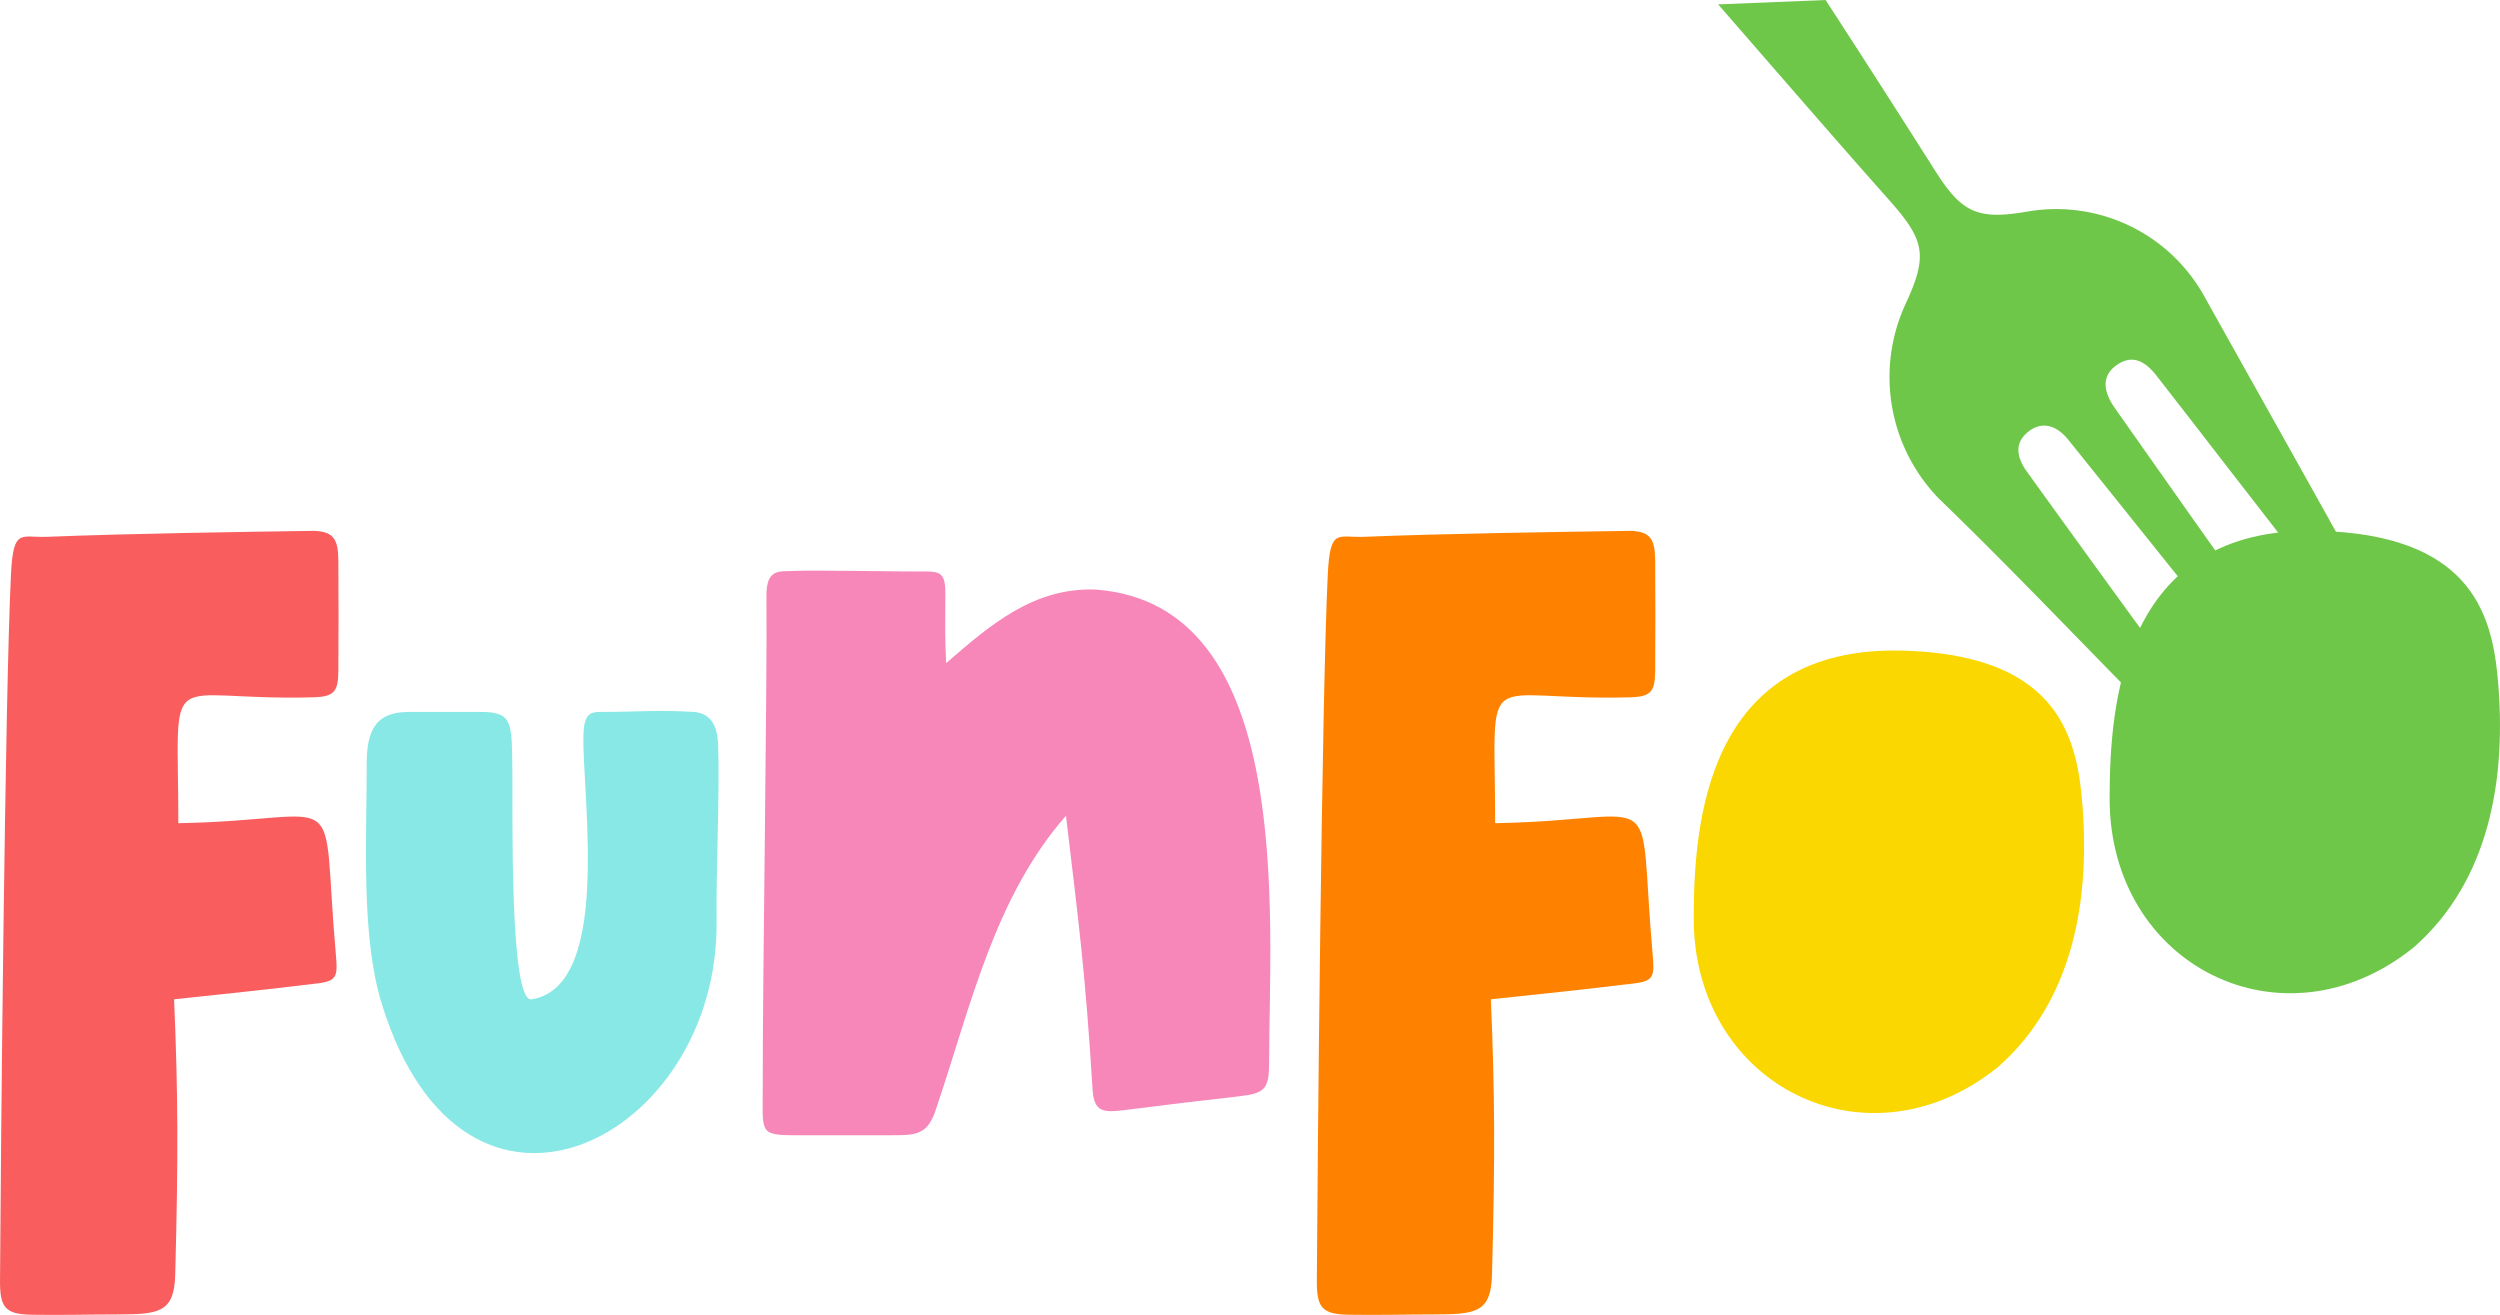 <svg xmlns="http://www.w3.org/2000/svg" width="321.965" height="169.335" viewBox="0 0 321.965 169.335">
  <g id="Group_21" data-name="Group 21" transform="translate(-203.841 -328.237)">
    <path id="Path_108619" data-name="Path 108619" d="M226.81,508.6c22.358-.4,18.252-5.9,20.3,17.1.206,2.431.176,3.213-2.2,3.509-7.428.9-12.182,1.386-18.651,2.068.516,12.16.554,20.155.145,35.52-.133,4.865-2.133,5.058-7.518,5.068-3.416,0-7.333.105-11,.038-3.383-.063-4.058-.945-4.043-4.376.093-15.694.632-75.273,1.413-91,.3-6.015,1.288-4.671,4.669-4.809,10.4-.421,25.418-.642,34.39-.767,2.664.105,3.078,1.291,3.1,3.9.04,4.7.027,9.411,0,14.117-.018,2.644-.5,3.341-3.18,3.419C224.492,492.934,226.8,487.413,226.81,508.6Z" transform="translate(0 -74.347)" fill="#f95d5d"/>
    <path id="Path_108620" data-name="Path 108620" d="M323.6,556.546c9.077-1.466,7.268-20.069,6.747-30.671-.251-5.24,0-6.343,2.017-6.343,5.21,0,7.431-.288,12.05,0,2.368.128,3.128,1.957,3.208,4.218.218,6.118-.278,16.568-.2,22.726.368,27.984-32.488,45.182-43.126,10.619-2.672-8.679-1.935-20.8-1.927-31.077,0-5.386,2.238-6.483,5.564-6.483h9.12c4.233-.025,3.977,1.521,4.07,7.473C321.2,531.6,320.689,557.017,323.6,556.546Z" transform="translate(-51.297 -99.609)" fill="#88e8e5"/>
    <path id="Path_108621" data-name="Path 108621" d="M412.961,481.712c2.311-.123,13.681.09,15.964.07,2.644-.023,3.546-.123,3.546,2.719,0,4.413-.073,5.491.1,9.087,5.729-4.987,11.325-9.774,19.265-9.476,25.771,1.912,22.345,42.1,22.33,60.938,0,3.388-.556,3.95-3.867,4.321-4.932.551-9.859,1.155-14.786,1.779-2.727.346-3.9.233-4.08-2.634-.937-15.355-1.82-21.631-3.426-35.282-9.223,10.526-12.263,24.531-16.633,37.462-1.133,3.739-2.566,3.692-6.2,3.692H413.286c-4.927,0-4.318-.308-4.331-6.4-.025-13.834.584-50.469.476-63.02C409.4,481.346,411.1,481.812,412.961,481.712Z" transform="translate(-106.882 -79.946)" fill="#f786b9"/>
    <path id="Path_108622" data-name="Path 108622" d="M580.935,508.6c22.358-.4,18.253-5.9,20.3,17.1.206,2.431.176,3.213-2.2,3.509-7.429.9-12.183,1.386-18.651,2.068.516,12.16.554,20.155.145,35.52-.13,4.865-2.133,5.058-7.518,5.068-3.416,0-7.333.105-11,.038-3.383-.063-4.057-.945-4.042-4.376.093-15.694.632-75.273,1.414-91,.3-6.015,1.286-4.671,4.672-4.809,10.4-.421,25.418-.642,34.39-.767,2.664.105,3.078,1.291,3.1,3.9.04,4.7.027,9.411,0,14.117-.02,2.644-.5,3.341-3.18,3.419C578.617,492.934,580.923,487.413,580.935,508.6Z" transform="translate(-184.54 -74.347)" fill="#fe8200"/>
    <path id="Path_108623" data-name="Path 108623" d="M698.535,556.789c-16.829,13.6-39.244,2.418-39.2-19.2.025-11.857,1.448-35.119,26.966-34.417,18.907.519,22.147,10.025,22.979,18.593C710.6,535.328,708.113,548.353,698.535,556.789Z" transform="translate(-237.367 -91.143)" fill="#fad700"/>
    <path id="Path_108624" data-name="Path 108624" d="M821.128,489.546c1.318,13.566-1.178,26.588-10.749,35.024-16.829,13.6-39.244,2.418-39.2-19.2.025-11.857,1.449-35.119,26.967-34.417,18.9.519,22.147,10.025,22.979,18.593" transform="translate(-295.649 -74.352)" fill="#6fc749"/>
    <path id="Path_108625" data-name="Path 108625" d="M665.9,328.8c7.341,8.421,14.639,16.882,22.054,25.235,4.549,5.123,4.977,7.092,2.135,13.24a22.456,22.456,0,0,0,4.26,25.195c9.17,8.842,17.924,18.115,26.892,27.17a.85.85,0,0,0,1.236-.033q1.253-1.4,2.586-2.757a.854.854,0,0,0,.078-1.105c-2.256-3.04-4.453-6.015-6.634-9.022q-6.449-8.867-12.854-17.766c-1.566-2.18-1.411-3.945.346-5.24,1.591-1.173,3.426-.795,4.985,1.143,6.609,8.213,13.182,16.453,19.8,24.661.11.138.211.271.3.4a.857.857,0,0,0,1.253.163q1.373-1.168,2.777-2.3a.867.867,0,0,0,.1-1.278,1.506,1.506,0,0,1-.153-.178c-5.609-7.814-11.132-15.691-16.676-23.558-.489-.692-.98-1.383-1.458-2.08-1.594-2.316-1.486-4.188.308-5.441s3.443-.787,5.112,1.358q4.4,5.649,8.772,11.313,5.376,6.932,10.751,13.867h0a.855.855,0,0,0,1.138.193c1.083-.694,2.185-1.353,3.313-1.967a.852.852,0,0,0,.333-1.16c-6.04-10.88-12.15-21.721-18.21-32.58a21.8,21.8,0,0,0-22.7-10.792c-6.423,1.113-8.448.178-11.9-5.263q-6.99-11.027-14.1-21.979" transform="translate(-240.789 0)" fill="#6fc749"/>
  </g>
</svg>
